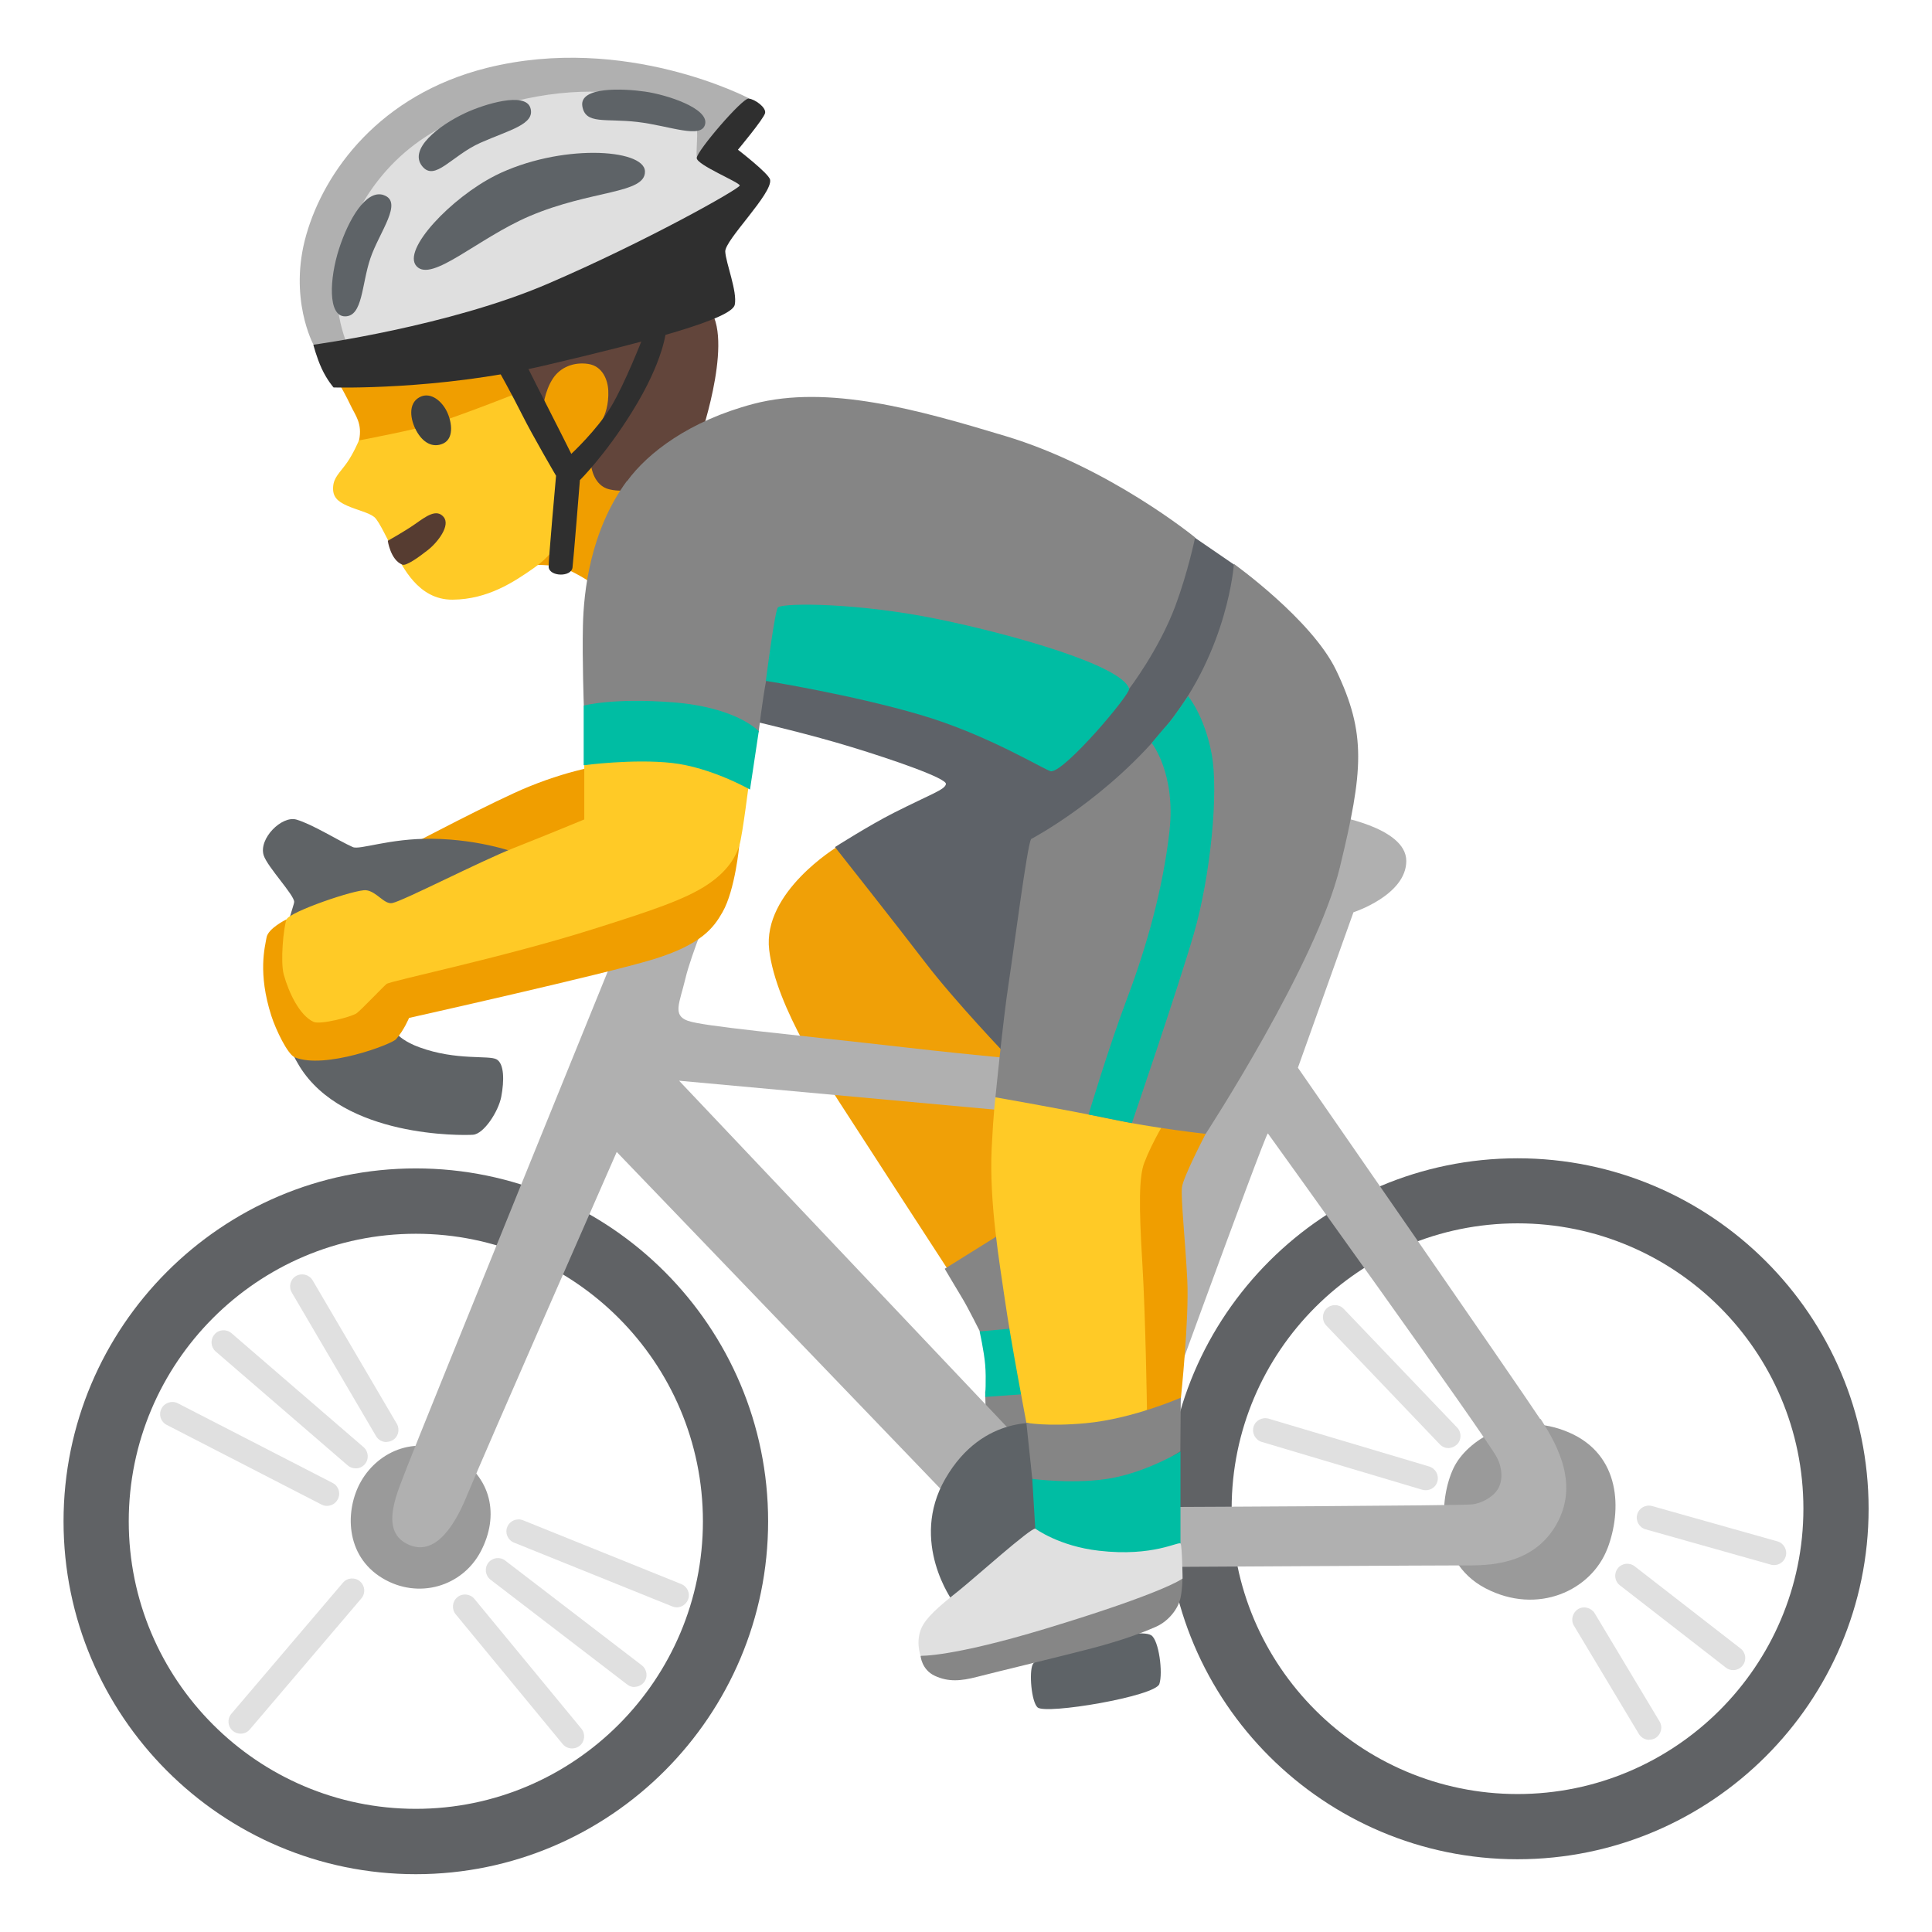 <?xml version="1.0" encoding="utf-8"?>
<!-- Generator: Adobe Illustrator 26.3.1, SVG Export Plug-In . SVG Version: 6.00 Build 0)  -->
<svg version="1.1" id="a" xmlns="http://www.w3.org/2000/svg" xmlns:xlink="http://www.w3.org/1999/xlink" x="0px" y="0px"
	 viewBox="0 0 128 128" style="enable-background:new 0 0 128 128;" xml:space="preserve">
<path style="fill:#F0A007;" d="M61.5,58.26l-6.04-2.15c0,0-4.95,2.99-4.5,6.82s3.96,9.01,5.11,10.8s6.84,10.55,6.84,10.55l5.18-2.11
	l0.77-14.06l-7.35-9.84L61.5,58.26z"/>
<path style="fill:#858585;" d="M66.93,81.35l-4.34,2.71c0,0,0.9,1.52,1.21,2.03c0.31,0.51,1.13,2.14,1.13,2.14l1.17,2.25l-0.83,1.73
	l0.06,2.24l2.94,2.62l2.81-5.88l-4.16-9.83L66.93,81.35z"/>
<path style="fill:#00BDA3;" d="M67.32,87.99l-2.42,0.22c0,0,0.29,1.27,0.37,2.21s0,2.13,0,2.13l3.91-0.28l-1.85-4.28H67.32z"/>
<path style="fill:#F09E00;" d="M27.07,56.05c0,0,5.74-3.03,7.96-3.93c3.14-1.28,5.31-1.47,5.31-1.47l1.08,9.63l-14.34-4.22
	L27.07,56.05z"/>
<path style="fill:#9A9A9A;" d="M106.5,102.59c0.96-2.53,0.9-6.2-2.56-7.69s-6.56,0.38-7.55,2.19c-0.98,1.81-1.5,6.3,2.03,8.14
	c3.45,1.8,7.02,0.15,8.08-2.65V102.59z"/>
<path style="fill:#606265;" d="M100.54,123.18c-12.82,0-23.26-10.42-23.26-23.22s10.43-23.22,23.26-23.22s23.26,10.42,23.26,23.22
	S113.37,123.18,100.54,123.18z M100.54,81.05c-10.44,0-18.94,8.48-18.94,18.9s8.5,18.91,18.94,18.91s18.94-8.48,18.94-18.91
	S110.98,81.05,100.54,81.05z"/>
<path style="fill:#606265;" d="M27.55,124.17c-12.87,0-23.34-10.49-23.34-23.38s10.47-23.38,23.34-23.38s23.34,10.49,23.34,23.38
	S40.42,124.17,27.55,124.17z M27.55,81.74c-10.49,0-19.02,8.55-19.02,19.05s8.53,19.05,19.02,19.05s19.02-8.55,19.02-19.05
	S38.04,81.74,27.55,81.74z"/>
<path style="fill:#9A9A9A;" d="M25.34,104.56c2.36,1.42,5.29,0.57,6.52-1.79s0.72-4.9-1.72-6.33s-5.03-0.37-6.22,1.7
	C22.85,100.01,22.84,103.06,25.34,104.56z"/>
<path style="fill:#B0B0B0;" d="M102.03,94c-1.23-1.89-16.04-23.26-16.04-23.26l3.68-10.3c0,0,3.5-1.13,3.5-3.4s-4.91-3.02-4.91-3.02
	L81.18,71.4c0,0-12.75-1.04-20.97-1.98S46.61,68,45.57,67.63s-0.54-1.19-0.16-2.8s1.77-4.95,1.77-4.95l-4.44-1.61
	c0,0-15.21,37.41-15.77,38.92s-1.89,4.16,0,5.1c1.6,0.8,2.93-0.66,3.97-3.21c1.04-2.55,9.92-22.76,9.92-22.76L64.1,100.5l13.79,3.31
	c0,0,17.26-0.1,19.63-0.1s4.43-0.66,5.6-2.72c1.46-2.58,0.17-5.1-1.05-6.98L102.03,94z M66.72,94.55L44.99,71.6l32.97,3.02
	l-6.8,21.06L66.72,94.55z M97.53,99.67c-1.04,0.09-19.48,0.17-19.48,0.17l-2.83-1.04c0,0,8.6-23.71,8.78-23.71
	c0,0,14.57,20.25,15.19,21.5c0.34,0.67,0.4,1.5,0.04,2.08S98.05,99.62,97.53,99.67L97.53,99.67z"/>
<path style="fill:#5F6366;" d="M34.41,56.58c0,0-2.41-0.97-5.8-1.01c-2.82-0.03-4.79,0.76-5.24,0.55c-0.96-0.43-2.67-1.51-3.73-1.82
	c-0.97-0.28-2.52,1.26-2.17,2.37c0.25,0.77,2.02,2.62,2.02,3.08s-2.57,6.15,0.35,10.89s10.79,4.59,11.5,4.54s1.68-1.53,1.87-2.52
	c0.2-1.06,0.2-2.17-0.3-2.47s-2.67,0.1-5.14-0.81c-1.8-0.66-1.92-1.61-1.92-1.61l8.57-11.19L34.41,56.58z"/>
<path style="fill:#5E6367;" d="M63.15,106.13c0,0-2.94-3.97-0.52-8.16c2.53-4.39,6.55-3.66,6.55-3.66l2.09,9.35l-8.12,2.48
	L63.15,106.13z"/>
<path style="fill:#F09E00;" d="M28.68,24.28l-6.12,1.3c0,0,0.38,0.66,0.68,1.3s0.78,1.17,0.55,2.29s11.39,8.26,11.39,8.26
	s1.39-0.06,2.2,0.22s2.14,1.18,2.14,1.18l2.87-6.67l1.11-11.25l-14.83,3.35L28.68,24.28z"/>
<path style="fill:#FFCA26;" d="M34.41,25.99c0,0-3.23,1.29-5.55,2.06c-1.17,0.39-5.08,1.13-5.08,1.13s-0.36,0.86-0.79,1.47
	c-0.48,0.68-0.88,0.97-0.92,1.61c-0.04,0.64,0.27,0.95,0.92,1.24s1.44,0.46,1.8,0.75s0.94,1.68,1.41,2.44s1.46,3.06,3.79,3.04
	s4.06-1.17,5.41-2.12s1.89-2.14,1.89-2.14v-4.41L34.41,26L34.41,25.99z"/>
<path style="fill:#62453B;" d="M38.34,21.76l-4.48,2.35l2.1,3.04c0,0,0.09-1.22,0.69-2.1c0.48-0.71,1.35-1.08,2.31-0.94
	s1.31,1.06,1.34,1.77c0.08,1.86-0.97,2.72-0.97,2.72l-0.15,2.34c0,0,0.16,1.24,1.19,1.48c1.23,0.29,2.02-0.25,2.02-0.25l4.05-3.33
	c0,0,2.38-6.99,0.29-8.63C45.53,19.27,38.35,21.76,38.34,21.76L38.34,21.76z"/>
<path style="fill:#F09E00;" d="M72.81,89.38l3.93,6.81l1.5-3.59c0,0,0.55-5.22,0.42-7.8s-0.44-5.45-0.35-6.15s1.57-3.53,1.57-3.53
	l-3.58-3.54C76.3,71.58,72.81,89.38,72.81,89.38z"/>
<path style="fill:#FFCA26;" d="M79.09,69.54L65.95,72.7c0,0-0.13,0.98-0.25,3.38c-0.17,3.62,0.54,7.69,0.87,9.99
	c0.39,2.75,1.43,8.19,1.43,8.19l4.67,1.32l3.32-2.18c0,0-0.09-6.15-0.31-9.77c-0.23-3.75-0.22-5.67,0.13-6.59
	c0.54-1.42,1.53-3.01,1.53-3.01l1.74-4.49L79.09,69.54z"/>
<path style="fill:#858585;" d="M70.85,100.64l-2.46-2.67L68,94.26c0,0,1.36,0.27,3.94,0.03c3.11-0.29,6.29-1.69,6.29-1.69
	l-0.03,3.56C78.2,96.16,70.85,100.64,70.85,100.64z"/>
<path style="fill:#5E6367;" d="M68.74,113.12c0.54,0.49,7.79-0.73,8.07-1.55c0.25-0.74-0.03-2.91-0.54-3.23
	c-0.95-0.59-7.42,1.07-7.85,1.93C68.17,110.78,68.33,112.74,68.74,113.12z"/>
<path style="fill:#868686;" d="M71.34,104.41l-10.35,5.29c0,0,0.06,0.92,0.95,1.33s1.71,0.35,2.82,0.06c1.11-0.29,5.7-1.39,7.63-1.9
	s3.26-1,4.21-1.42c0.85-0.38,1.47-1.22,1.61-1.9c0.13-0.6,0.13-1.3,0.13-1.3S71.34,104.41,71.34,104.41z"/>
<path style="fill:#F09E00;" d="M27.74,62l-8.78-1.08c0,0-1.2,0.59-1.3,1.19s-0.6,2.34,0.32,5.2c0.3,0.93,1.08,2.55,1.55,2.74
	c1.97,0.81,6.4-0.85,6.71-1.2c0.53-0.6,0.86-1.41,0.86-1.41s12.97-2.9,16.17-3.88c3.2-0.98,4.01-2.09,4.6-3.13
	c0.84-1.47,1.11-4.43,1.11-4.43l-1.92-2.88L27.74,62L27.74,62z"/>
<path style="fill:#FFCA26;" d="M44.94,48.47l-6.23,1.97c0,0,0,1.95,0,2.42v1.43c0,0-2.44,1.01-4.69,1.9s-7.29,3.49-8.03,3.64
	c-0.53,0.11-1.05-0.78-1.74-0.85s-5.08,1.43-5.27,1.94s-0.42,2.77-0.18,3.65c0.34,1.22,1.05,2.7,1.97,3.13
	c0.46,0.21,2.55-0.34,2.86-0.57s1.74-1.74,1.98-1.94s7.68-1.74,13.61-3.61c4.08-1.28,6.15-2,7.56-2.91c1.2-0.78,1.9-1.67,2.21-2.68
	c0.2-0.63,0.66-4.34,0.66-4.34l-4.69-3.18L44.94,48.47z"/>
<path style="fill:#5E6268;" d="M47.53,40.55l2.77,7.32c0,0,3.47,0.81,6.13,1.63c2.66,0.81,6.29,2.06,6.24,2.44s-0.98,0.66-3.47,1.92
	c-1.6,0.81-3.88,2.26-3.88,2.26s4.04,5.11,5.99,7.66s5.42,6.18,5.42,6.18l18.61-25.17l-3.56-7.37l-2.61-1.79l-31.63,4.93
	L47.53,40.55z"/>
<path style="fill:#858585;" d="M68.31,55.6c-0.25,0.37-1.12,7.15-1.49,9.58c-0.37,2.43-0.87,7.52-0.87,7.52s4.66,0.81,7.59,1.43
	s6.34,0.99,6.34,0.99s7.34-11.25,8.89-17.66c1.55-6.4,1.77-8.85-0.25-13.06c-1.61-3.35-6.77-7.04-6.77-7.04s-0.37,5.62-4.35,10.59
	s-9.09,7.64-9.09,7.64V55.6z"/>
<path style="fill:#858585;" d="M41.53,31.87c-2.44,3.32-2.86,7.36-2.91,9.59s0.06,5.3,0.06,5.3l7.96,2.11l3.62-0.36
	c0,0,0.26-2.19,0.5-3.42s11.85-1.44,11.85-1.44l12.21,1.97c0,0,1.97-2.57,3.06-5.5c0.83-2.24,1.3-4.51,1.3-4.51
	s-5.69-4.66-12.6-6.73c-5.77-1.74-11.73-3.42-16.67-2.12c-4.27,1.13-7.01,3.26-8.36,5.11L41.53,31.87z"/>
<path style="fill:#2F2F2F;" d="M32.99,24.47c0,0,0.93,1.66,1.62,3.04s2.23,4.01,2.23,4.01s-0.51,5.63-0.49,6.04
	c0.04,0.65,1.5,0.69,1.58,0.04c0.06-0.44,0.49-5.79,0.49-5.79s1.67-1.65,3.44-4.5c2.15-3.44,2.27-5.43,2.27-5.43l-1.54,0.49
	c0,0-1.18,3.04-2.11,4.58s-2.63,3.12-2.63,3.12s-0.89-1.79-1.65-3.27s-1.73-3.44-1.73-3.44l-1.49,1.12L32.99,24.47z"/>
<path style="fill:#B0B0B0;" d="M24,24.38l-3.23-1.54c0,0-1.68-3.08-0.48-7.28S25.16,6.28,32.25,4.5c9.21-2.3,17.38,2.02,17.38,2.02
	l-3.87,10.73l-21.75,7.12L24,24.38z"/>
<path style="fill:#DFDFDF;" d="M23.17,23.19c0,0-1.43-2.72-0.6-6.14s3.33-7.39,8.07-9.24C40.26,4.05,45.82,7.49,46.08,8
	s-0.05,2.39,0.13,2.53c0.65,0.51,3.11,1.71,3.11,1.71l-0.04,1.43l-15.14,7.78C34.14,21.45,23.17,23.19,23.17,23.19z"/>
<path style="fill:#5E6367;" d="M30.82,7.49c-1.77,0.83-3.76,2.39-2.85,3.52c0.84,1.05,1.95-0.7,3.86-1.55s3.65-1.22,3.31-2.31
	S32.08,6.9,30.82,7.49z"/>
<path style="fill:#5E6367;" d="M38.58,7.03c0.2,1.24,1.51,0.8,3.65,1.05c2.14,0.25,4.28,1.17,4.49,0.13s-2.52-1.93-3.98-2.14
	S38.38,5.73,38.58,7.03L38.58,7.03z"/>
<path style="fill:#5E6367;" d="M32.8,11.64c-2.85,1.43-6.21,4.91-5.2,6s4.04-1.84,7.46-3.31c4.11-1.76,7.72-1.47,7.67-2.98
	s-5.66-1.85-9.94,0.29H32.8z"/>
<path style="fill:#5E6367;" d="M25.41,12.92c-1.16-0.38-2.32,1.62-2.95,3.57s-0.76,4.48,0.41,4.47s1.08-2.11,1.67-3.85
	s2.22-3.75,0.86-4.19L25.41,12.92z"/>
<path style="fill:#2F2F2F;" d="M20.76,22.84c0,0,8.97-1.22,15.51-4.03s12.74-6.31,12.74-6.52s-2.85-1.36-2.85-1.82
	s3.02-3.98,3.44-3.94s1.17,0.59,1.09,0.96s-1.8,2.43-1.8,2.43s2.04,1.57,2.13,1.98c0.19,0.91-3.01,4.01-2.97,4.77
	s0.81,2.64,0.63,3.52c-0.19,0.93-5.57,2.38-12.62,4.03S22.1,25.67,22.1,25.67s-0.43-0.48-0.79-1.26
	C20.97,23.67,20.76,22.84,20.76,22.84z"/>
<g>
	<path style="fill:#00BDA3;" d="M72.78,104.17l-4.09-0.43l-0.1-2.45l-0.2-3.31c0,0,2.94,0.39,5.31-0.06s4.51-1.75,4.51-1.75v6.1
		l-5.43,1.91L72.78,104.17z"/>
	<path style="fill:#00BDA3;" d="M51.55,40.23c-0.21,0.13-0.81,4.88-0.81,4.88s5.64,0.9,10.2,2.24c4.56,1.33,8.4,3.75,8.7,3.75
		c0.95,0,5.27-5.13,5.17-5.47c-0.49-1.55-7.74-3.6-12.66-4.61C56.9,39.94,52.03,39.93,51.55,40.23z"/>
	<path style="fill:#00BDA3;" d="M76.31,49.24c0,0,1.6,2,1.17,5.83s-1.54,7.72-2.79,11.03s-2.57,7.74-2.57,7.74l2.87,0.57
		c0,0,3-8.76,4.1-12.53c1.1-3.78,1.67-9.41,1.18-11.96s-1.56-3.8-1.56-3.8s-1.02,1.51-1.32,1.83s-1.09,1.28-1.09,1.28L76.31,49.24z"
		/>
	<path style="fill:#00BDA3;" d="M38.67,46.75v3.95c0,0,3.28-0.44,5.86-0.15s5.16,1.76,5.16,1.76l0.58-3.86c0,0-1.42-1.59-5.7-1.92
		C40.58,46.22,38.67,46.75,38.67,46.75z"/>
</g>
<path style="fill:#E0E0E0;" d="M68.59,101.28c-0.28-0.09-4.05,3.29-5,4.05s-1.95,1.54-2.41,2.28c-0.6,0.98-0.19,2.09-0.19,2.09
	s2.02,0.1,8.3-1.8c7.95-2.41,9.06-3.32,9.06-3.32s-0.03-2.12-0.13-2.31s-1.8,0.89-5.41,0.47c-2.65-0.3-4.21-1.46-4.21-1.46H68.59z"
	/>
<path style="fill:#3F4040;" d="M27.79,26.32c-0.78,0.42-0.6,1.5-0.21,2.21c0.42,0.78,1.08,1.18,1.79,0.85
	c0.78-0.37,0.54-1.6,0.16-2.26S28.45,25.96,27.79,26.32z"/>
<path style="fill:#563C31;" d="M25.69,35.83c0,0,1.13-0.63,1.84-1.13s1.39-1.01,1.86-0.45s-0.38,1.67-1.04,2.19
	s-1.45,1.07-1.69,0.97c-0.79-0.3-0.97-1.59-0.97-1.59L25.69,35.83z"/>
<g>
	<path style="fill:#E0E0E0;" d="M109.27,115.27c-0.27,0-0.54-0.14-0.69-0.39l-4.3-7.17c-0.23-0.38-0.1-0.87,0.27-1.1
		c0.37-0.23,0.87-0.1,1.1,0.27l4.3,7.17c0.23,0.38,0.1,0.87-0.27,1.1c-0.13,0.08-0.27,0.11-0.41,0.11L109.27,115.27z"/>
	<path style="fill:#E0E0E0;" d="M114.83,110.65c-0.17,0-0.35-0.05-0.49-0.17l-7.02-5.45c-0.35-0.27-0.41-0.77-0.14-1.12
		c0.27-0.35,0.77-0.41,1.12-0.14l7.02,5.45c0.35,0.27,0.41,0.77,0.14,1.12C115.3,110.54,115.07,110.65,114.83,110.65z"/>
	<path style="fill:#E0E0E0;" d="M117.54,103.69c-0.07,0-0.14,0-0.22-0.03l-8.3-2.34c-0.42-0.12-0.67-0.56-0.55-0.99
		c0.12-0.42,0.55-0.67,0.99-0.55l8.3,2.34c0.42,0.12,0.67,0.56,0.55,0.99C118.21,103.46,117.89,103.69,117.54,103.69z"/>
	<path style="fill:#E0E0E0;" d="M94.46,98.73c-0.07,0-0.15-0.01-0.23-0.03l-10.64-3.17c-0.42-0.13-0.66-0.57-0.54-1
		c0.12-0.42,0.57-0.66,1-0.54l10.64,3.17c0.42,0.13,0.66,0.57,0.54,1C95.13,98.51,94.81,98.73,94.46,98.73z"/>
	<path style="fill:#E0E0E0;" d="M95.97,95.94c-0.21,0-0.41-0.08-0.57-0.24l-7.52-7.87c-0.31-0.31-0.31-0.82,0-1.13s0.82-0.31,1.13,0
		l7.52,7.87c0.31,0.31,0.31,0.82,0,1.13C96.37,95.85,96.17,95.93,95.97,95.94L95.97,95.94z"/>
</g>
<g>
	<path style="fill:#E0E0E0;" d="M21.67,99.77c-0.12,0-0.25-0.03-0.37-0.09L11.04,94.4c-0.39-0.2-0.55-0.68-0.34-1.08
		c0.2-0.39,0.69-0.55,1.08-0.35l10.26,5.28c0.39,0.2,0.55,0.68,0.34,1.08C22.24,99.61,21.96,99.76,21.67,99.77L21.67,99.77z"/>
	<path style="fill:#E0E0E0;" d="M23.56,97.28c-0.19,0-0.37-0.06-0.52-0.19l-8.75-7.55c-0.33-0.29-0.37-0.79-0.08-1.13
		s0.79-0.37,1.13-0.08l8.75,7.55c0.33,0.29,0.37,0.79,0.08,1.13C24.01,97.19,23.79,97.29,23.56,97.28L23.56,97.28z"/>
	<path style="fill:#E0E0E0;" d="M25.6,95.54c-0.27,0-0.54-0.14-0.69-0.4l-5.58-9.51c-0.22-0.38-0.1-0.87,0.28-1.09
		c0.38-0.22,0.87-0.1,1.1,0.28l5.58,9.51c0.22,0.38,0.1,0.87-0.28,1.09c-0.13,0.07-0.27,0.11-0.4,0.11L25.6,95.54z"/>
	<path style="fill:#E0E0E0;" d="M15.94,114.86c-0.18,0-0.37-0.06-0.52-0.19c-0.34-0.29-0.38-0.79-0.09-1.13l7.39-8.68
		c0.29-0.34,0.79-0.38,1.13-0.09c0.34,0.29,0.38,0.79,0.09,1.13l-7.39,8.68C16.39,114.77,16.17,114.86,15.94,114.86z"/>
	<path style="fill:#E0E0E0;" d="M37.9,115.84c-0.23,0-0.46-0.1-0.62-0.29l-7.09-8.6c-0.28-0.34-0.23-0.85,0.11-1.13
		s0.85-0.23,1.13,0.11l7.09,8.6c0.28,0.34,0.23,0.85-0.11,1.13C38.26,115.78,38.08,115.84,37.9,115.84z"/>
	<path style="fill:#E0E0E0;" d="M42.04,111.77c-0.17,0-0.34-0.05-0.49-0.17l-9.05-6.94c-0.35-0.27-0.42-0.77-0.15-1.12
		c0.27-0.35,0.77-0.42,1.12-0.15l9.05,6.94c0.35,0.27,0.42,0.77,0.15,1.12c-0.16,0.2-0.4,0.31-0.64,0.31L42.04,111.77z"/>
	<path style="fill:#E0E0E0;" d="M44.84,106.49c-0.1,0-0.2-0.02-0.3-0.06l-10.49-4.23c-0.41-0.17-0.61-0.63-0.44-1.04
		c0.17-0.41,0.63-0.6,1.04-0.44l10.49,4.23c0.41,0.17,0.61,0.63,0.44,1.04C45.45,106.3,45.15,106.49,44.84,106.49z"/>
</g>
</svg>
